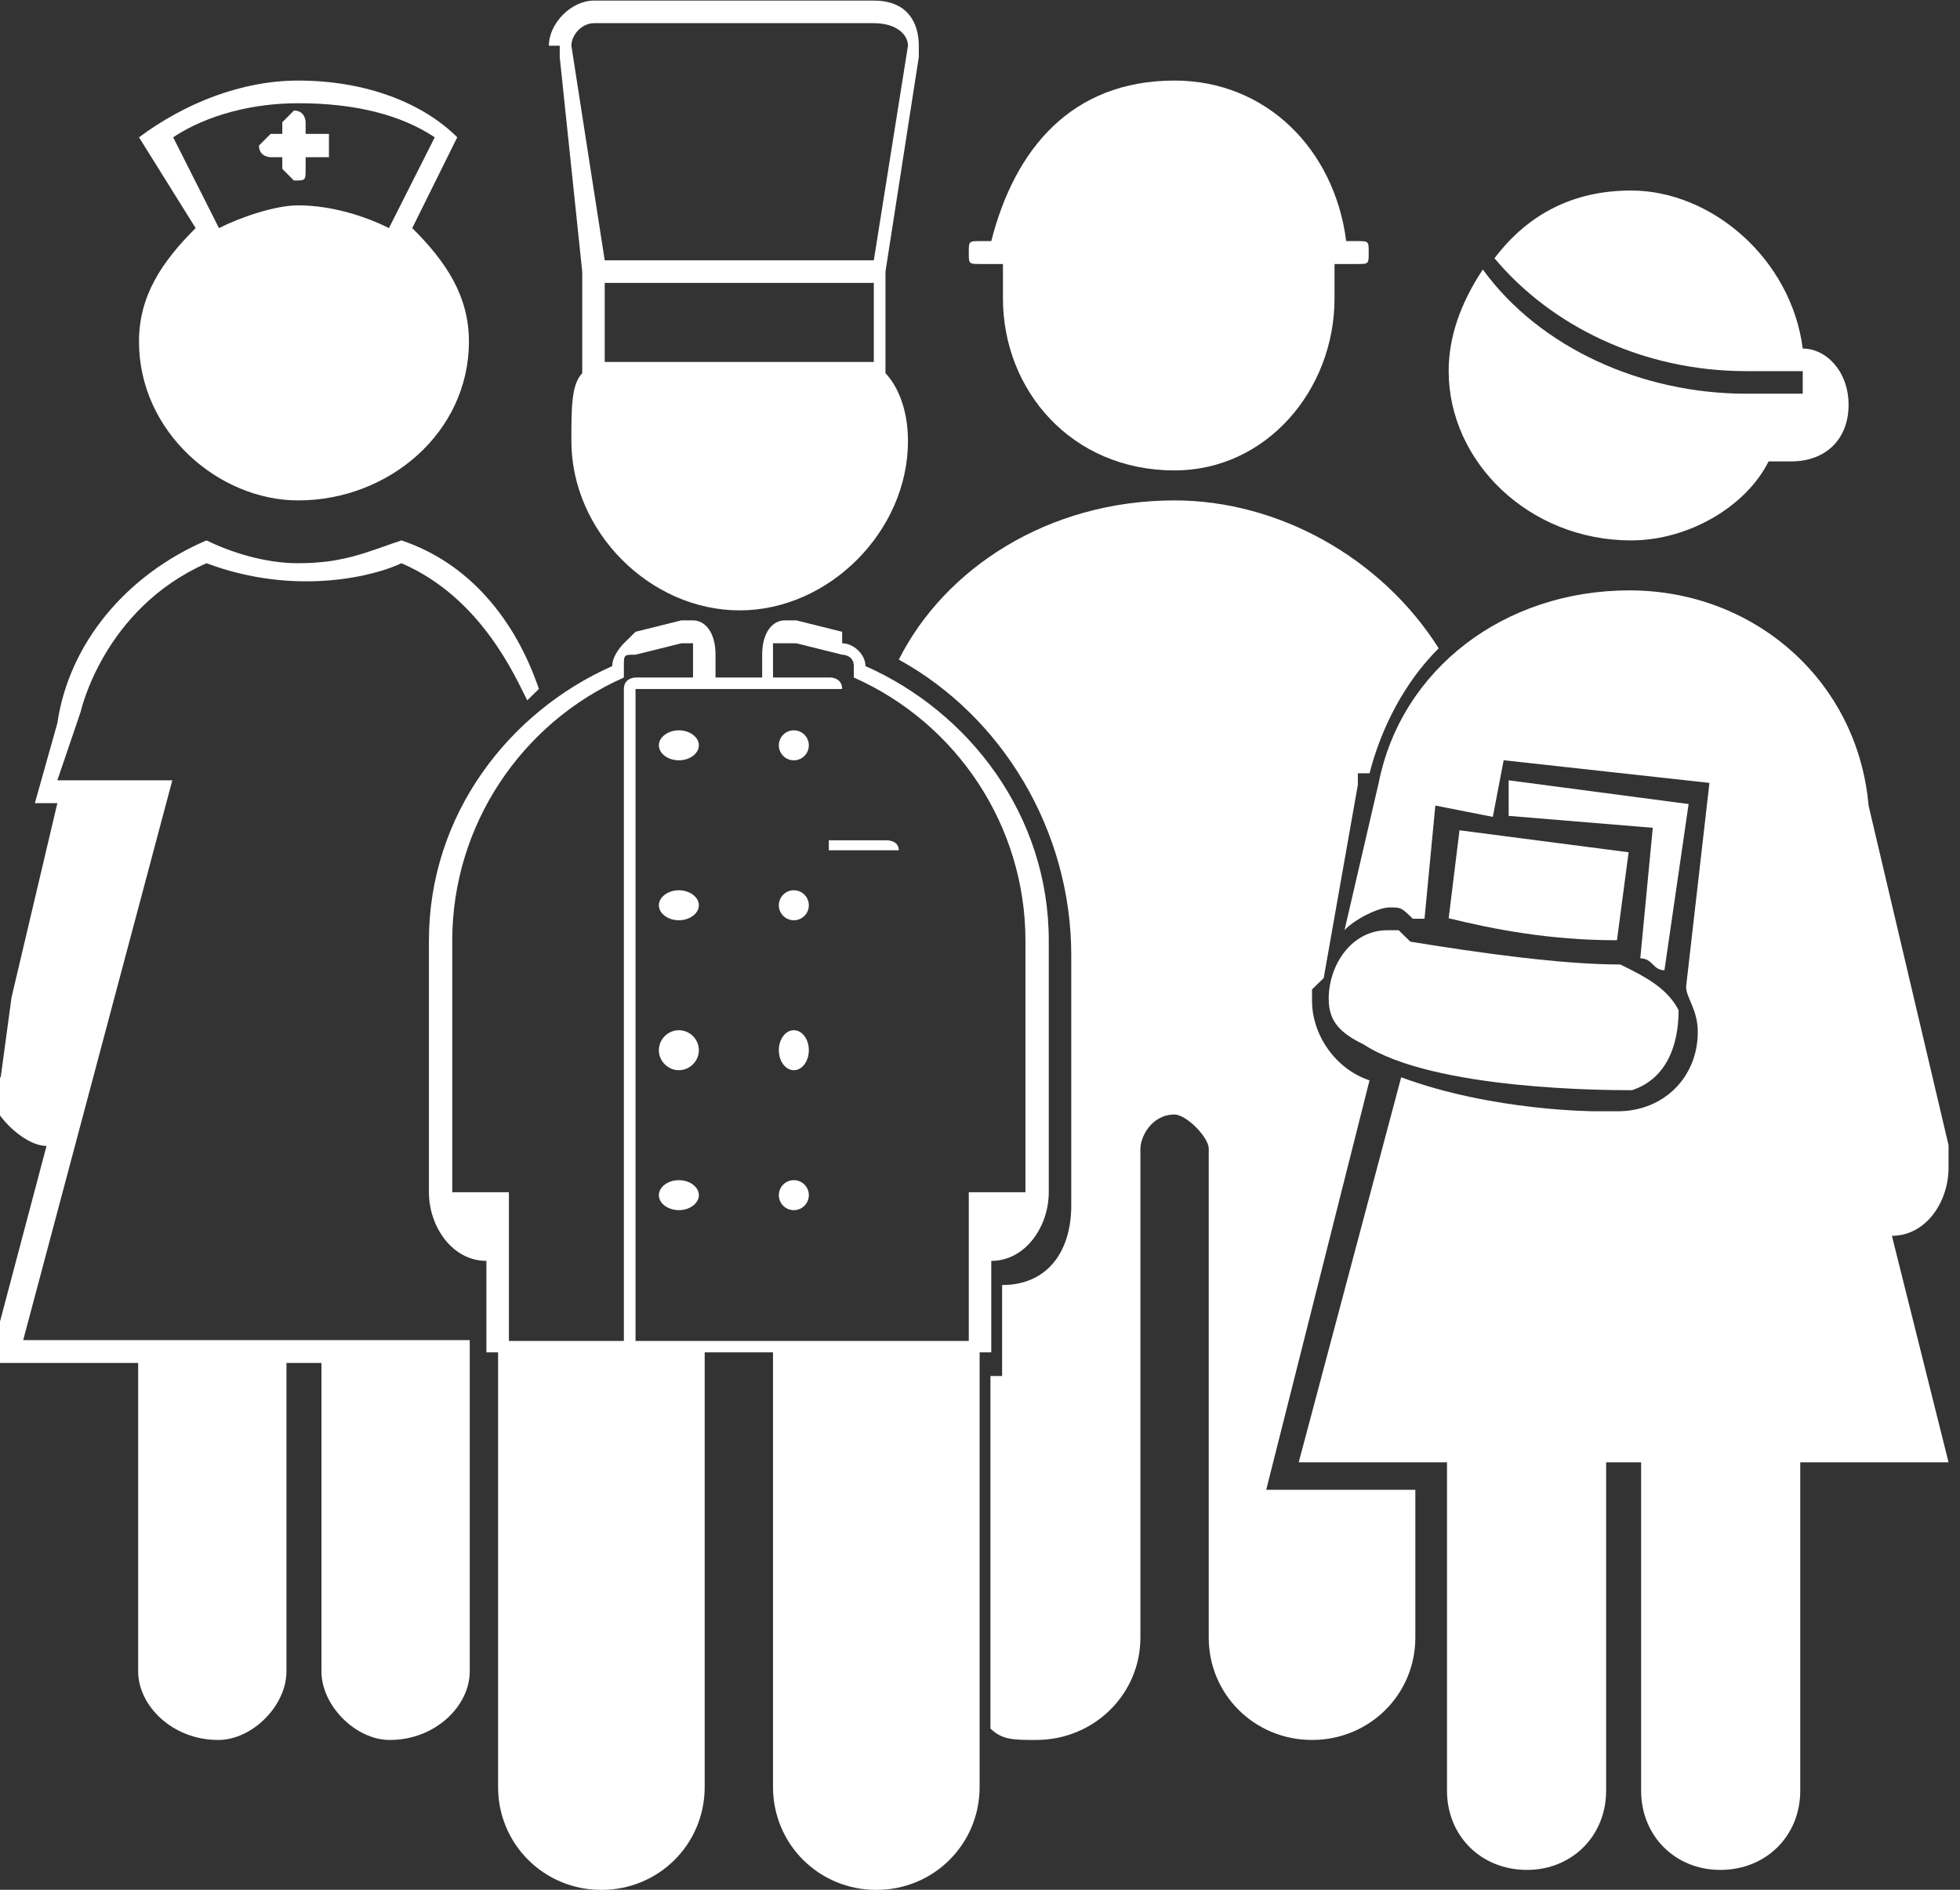 <?xml version="1.0" encoding="UTF-8" standalone="no"?>
<!-- Created with Inkscape (http://www.inkscape.org/) -->

<svg
   version="1.1"
   id="svg1"
   width="31.36"
   height="30.24"
   viewBox="0 0 31.36 30.24"
   sodipodi:docname="cpv2020_pres_res_nay.pdf"
   xmlns:inkscape="http://www.inkscape.org/namespaces/inkscape"
   xmlns:sodipodi="http://sodipodi.sourceforge.net/DTD/sodipodi-0.dtd"
   xmlns="http://www.w3.org/2000/svg"
   xmlns:svg="http://www.w3.org/2000/svg">
  <rect x="0" y="0" width="31.36" height="30.24" fill="#333333" stroke="none"/>
  <defs
     id="defs1" />
  <sodipodi:namedview
     id="namedview1"
     pagecolor="#ffffff"
     bordercolor="#000000"
     borderopacity="0.25"
     inkscape:showpageshadow="2"
     inkscape:pageopacity="0.0"
     inkscape:pagecheckerboard="0"
     inkscape:deskcolor="#d1d1d1" />
  <g
     id="g1"
     inkscape:groupmode="layer"
     inkscape:label="3"
     transform="translate(-701.76,-681.76)">
    <g
       id="g177">
      <path
         id="path178"
         d="m 546.6,16.56 c -0.14,0.274 -0.42,0.411 -0.7,0.549 0,0 0,0 0,0 0,0 0,0 0,0 0,0 0,0 0,0 -0.7,0 -1.68,0.137 -2.52,0.274 0,0 -0.14,0.137 -0.14,0.137 0,0 0,0 0,0 0,0 0,0 0,0 0,0 0,0 -0.14,0 -0.42,0 -0.7,-0.411 -0.7,-0.823 0,-0.274 0.14,-0.411 0.42,-0.548 0,0 0,0 0,0 0,0 0,0 0,0 0.84,-0.549 2.94,-0.549 3.22,-0.549 0,0 0,0 0,0 0,0 0,0 0,0 0.42,0.137 0.56,0.549 0.56,0.96 z"
         style="fill:#ffffff;fill-opacity:1;fill-rule:evenodd;stroke:none"
         transform="matrix(1.333,0,0,-1.333,0,720)" />
    </g>
    <g
       id="g178">
      <path
         id="path179"
         d="m 549.84,14.668 c 0,0 0,0 0,0 0,0 0,0 0,0 0,0 0,0 0,0 0,0.136 0,0.136 0,0.272 -0.96,4.077 -0.96,4.077 -0.96,4.077 -0.13,1.496 -1.37,2.583 -2.87,2.583 -1.51,0 -2.74,-0.951 -3.01,-2.311 0,0 0,0 0,0 -0.41,-1.767 -0.41,-1.767 -0.41,-1.767 0.13,0.136 0.41,0.272 0.54,0.272 0.14,0 0.14,0 0.28,-0.136 0,0 0,0 0,0 0,0 0,0 0,0 0,0 0,0 0,0 0,0 0.14,0 0.14,0 0.13,1.359 0.13,1.359 0.13,1.359 0.69,-0.136 0.69,-0.136 0.69,-0.136 0.13,0.68 0.13,0.68 0.13,0.68 2.47,-0.272 2.47,-0.272 2.47,-0.272 -0.28,-2.446 -0.28,-2.446 -0.28,-2.446 0,-0.136 0.14,-0.272 0.14,-0.544 0,-0.544 -0.41,-0.952 -0.96,-0.952 -0.14,0 -0.14,0 -0.27,0 0,0 0,0 0,0 0,0 -1.23,0 -2.33,0.408 -1.23,-4.622 -1.23,-4.622 -1.23,-4.622 1.78,0 1.78,0 1.78,0 0,-3.942 0,-3.942 0,-3.942 0,0 0,0 0,0 0,0 0,0 0,0 0,-0.544 0.41,-0.951 0.96,-0.951 0.54,0 0.95,0.408 0.95,0.951 0,0 0,0 0,0 0,0 0,0 0,0 0,3.942 0,3.942 0,3.942 0.42,0 0.42,0 0.42,0 0,-3.942 0,-3.942 0,-3.942 0,-0.544 0.41,-0.951 0.95,-0.951 0.55,0 0.96,0.408 0.96,0.951 0,3.942 0,3.942 0,3.942 1.78,0 1.78,0 1.78,0 -0.68,2.719 -0.68,2.719 -0.68,2.719 0.41,0 0.68,0.408 0.68,0.816 z"
         style="fill:#ffffff;fill-opacity:1;fill-rule:evenodd;stroke:none"
         transform="matrix(1.333,0,0,-1.333,0,720)" />
    </g>
    <g
       id="g179">
      <path
         id="path180"
         d="m 545.86,17.4 c 0.14,1.056 0.14,1.056 0.14,1.056 -2.03,0.264 -2.03,0.264 -2.03,0.264 -0.13,-1.056 -0.13,-1.056 -0.13,-1.056 0.54,-0.132 1.21,-0.264 2.02,-0.264 z"
         style="fill:#ffffff;fill-opacity:1;fill-rule:evenodd;stroke:none"
         transform="matrix(1.333,0,0,-1.333,0,720)" />
    </g>
    <g
       id="g180">
      <path
         id="path181"
         d="m 546.14,17.183 c 0.15,0 0.15,-0.143 0.29,-0.143 0.29,1.995 0.29,1.995 0.29,1.995 -2.16,0.285 -2.16,0.285 -2.16,0.285 0,-0.427 0,-0.427 0,-0.427 1.73,-0.143 1.73,-0.143 1.73,-0.143 z"
         style="fill:#ffffff;fill-opacity:1;fill-rule:evenodd;stroke:none"
         transform="matrix(1.333,0,0,-1.333,0,720)" />
    </g>
    <g
       id="g181">
      <path
         id="path182"
         d="m 548.09,24.503 c -0.14,1.084 -1.1,1.897 -2.06,1.897 -0.68,0 -1.23,-0.271 -1.64,-0.813 0.68,-0.813 1.78,-1.355 3.02,-1.355 0.27,0 0.41,0 0.68,0 0,-0.271 0,-0.271 0,-0.271 -0.27,0 -0.41,0 -0.68,0 -1.24,0 -2.47,0.542 -3.16,1.491 -0.27,-0.407 -0.41,-0.813 -0.41,-1.22 0,-1.084 0.96,-2.032 2.19,-2.032 0.69,0 1.38,0.407 1.65,0.948 0.14,0 0.27,0 0.27,0 0.42,0 0.69,0.271 0.69,0.678 0,0.406 -0.27,0.677 -0.55,0.677 z"
         style="fill:#ffffff;fill-opacity:1;fill-rule:evenodd;stroke:none"
         transform="matrix(1.333,0,0,-1.333,0,720)" />
    </g>
    <g
       id="g182">
      <path
         id="path183"
         d="m 542.74,25.793 c 0,0 0,0 0,0 0,0 0,0 0,0 -0.13,0 -0.13,0 -0.13,0 -0.14,1.101 -0.96,1.927 -2.06,1.927 -1.24,0 -1.92,-0.826 -2.2,-1.927 -0.13,0 -0.13,0 -0.13,0 -0.14,0 -0.14,0 -0.14,-0.138 0,-0.137 0,-0.137 0.14,-0.137 0.13,0 0.13,0 0.13,0 0.14,0 0.14,0 0.14,0 0,-0.138 0,-0.276 0,-0.413 0,-1.101 0.82,-2.065 2.06,-2.065 1.1,0 1.92,0.964 1.92,2.065 0,0.137 0,0.275 0,0.413 0.14,0 0.14,0 0.14,0 0.13,0 0.13,0 0.13,0 0,0 0,0 0,0 0,0 0,0 0,0 0.14,0 0.14,0 0.14,0.137 0,0.138 0,0.138 -0.14,0.138 z"
         style="fill:#ffffff;fill-opacity:1;fill-rule:evenodd;stroke:none"
         transform="matrix(1.333,0,0,-1.333,0,720)" />
    </g>
    <g
       id="g183">
      <path
         id="path184"
         d="m 530.4,26.8 c 0,0 0,0 0,0 -0.28,0 -0.28,0 -0.28,0 0,-0.14 0,-0.14 0,-0.14 0,0 0,0 0,0 0,0 0,0 0,0 0,0 0,0 0,0 0,0 0,0 0,0 0,-0.14 0,-0.14 -0.14,-0.14 0,0 0,0 -0.14,0.14 0,0 0,0 0,0 0,0 0,0 0,0 0,0 0,0 0,0 0,0 0,0 0,0 0,0.14 0,0.14 0,0.14 -0.14,0 -0.14,0 -0.14,0 0,0 0,0 0,0 0,0 -0.14,0 -0.14,0.14 0,0 0.14,0.14 0.14,0.14 0,0 0,0 0,0 0.14,0 0.14,0 0.14,0 0,0.14 0,0.14 0,0.14 0,0 0,0 0,0 0,0 0,0 0,0 0,0 0,0 0,0 0,0 0,0 0,0 0,0 0.14,0.14 0.14,0.14 0.14,0 0.14,-0.14 0.14,-0.14 0,0 0,0 0,0 0,0 0,0 0,0 0,0 0,0 0,0 0,0 0,0 0,0 0,-0.14 0,-0.14 0,-0.14 0.28,0 0.28,0 0.28,0 0,0 0,0 0,0 0,0 0,-0.14 0,-0.14 z"
         style="fill:#ffffff;fill-opacity:1;fill-rule:evenodd;stroke:none"
         transform="matrix(1.333,0,0,-1.333,0,720)" />
    </g>
    <g
       id="g184">
      <path
         id="path185"
         d="m 531.4,25.949 c 0.54,1.09 0.54,1.09 0.54,1.09 -0.41,0.409 -1.09,0.681 -1.91,0.681 -0.68,0 -1.36,-0.272 -1.91,-0.681 0.68,-1.09 0.68,-1.09 0.68,-1.09 -0.41,-0.408 -0.68,-0.817 -0.68,-1.362 0,-1.09 0.96,-1.907 1.91,-1.907 1.09,0 2.05,0.817 2.05,1.907 0,0.545 -0.27,0.954 -0.68,1.362 z m -1.37,0.273 c -0.27,0 -0.68,-0.137 -0.95,-0.273 -0.55,1.09 -0.55,1.09 -0.55,1.09 0.41,0.272 0.96,0.409 1.5,0.409 0.68,0 1.23,-0.137 1.64,-0.409 -0.55,-1.09 -0.55,-1.09 -0.55,-1.09 -0.27,0.136 -0.68,0.273 -1.09,0.273 z"
         style="fill:#ffffff;fill-opacity:1;fill-rule:evenodd;stroke:none"
         transform="matrix(1.333,0,0,-1.333,0,720)" />
    </g>
    <g
       id="g185">
      <path
         id="path186"
         d="m 539.04,17.396 c 0,1.51 -0.96,2.746 -2.2,3.295 0,0 0,0 0,0 0,0.137 -0.14,0.274 -0.28,0.274 0,0 0,0 0,0 0,0.138 0,0.138 0,0.138 0,0 0,0 0,0 -0.55,0.137 -0.55,0.137 -0.55,0.137 0,0 0,0 -0.14,0 -0.14,0 -0.27,-0.137 -0.27,-0.412 0,-0.274 0,-0.274 0,-0.274 -0.56,0 -0.56,0 -0.56,0 0,0.274 0,0.274 0,0.274 0,0.275 -0.13,0.412 -0.27,0.412 -0.14,0 -0.14,0 -0.14,0 -0.55,-0.137 -0.55,-0.137 -0.55,-0.137 0,0 0,0 0,0 -0.14,-0.138 -0.14,-0.138 -0.14,-0.138 0,0 0,0 0,0 0,0 -0.14,-0.137 -0.14,-0.274 0,0 0,0 0,0 -1.24,-0.549 -2.2,-1.785 -2.2,-3.295 0,0 0,0 0,0 0,-3.021 0,-3.021 0,-3.021 0,-0.412 0.28,-0.824 0.69,-0.824 0,-1.098 0,-1.098 0,-1.098 0.14,0 0.14,0 0.14,0 0,-5.217 0,-5.217 0,-5.217 0,-0.686 0.55,-1.236 1.24,-1.236 0.69,0 1.24,0.549 1.24,1.236 0,5.217 0,5.217 0,5.217 0.82,0 0.82,0 0.82,0 0,-5.217 0,-5.217 0,-5.217 0,-0.686 0.55,-1.236 1.24,-1.236 0.69,0 1.24,0.549 1.24,1.236 0,5.217 0,5.217 0,5.217 0.14,0 0.14,0 0.14,0 0,1.098 0,1.098 0,1.098 0.41,0 0.69,0.412 0.69,0.824 0,3.021 0,3.021 0,3.021 z m -0.28,-3.021 c -0.68,0 -0.68,0 -0.68,0 0,-1.785 0,-1.785 0,-1.785 -5.52,0 -5.52,0 -5.52,0 0,1.785 0,1.785 0,1.785 -0.68,0 -0.68,0 -0.68,0 0,3.021 0,3.021 0,3.021 0,1.373 0.82,2.608 2.06,3.158 0,0.137 0,0.137 0,0.137 0,0.137 0,0.137 0.14,0.137 0,0 0,0 0,0 0,0 0,0 0,0 0,0 0,0 0,0 0,0 0,0 0,0 0.55,0.137 0.55,0.137 0.55,0.137 0,0 0,0 0,0 0,0 0,0 0,0 0,0 0,0 0,0 0,0 0.14,0 0.14,0 0,0 0,0 0,0 0,-0.411 0,-0.411 0,-0.411 -0.69,0 -0.69,0 -0.69,0 0,0 -0.14,0 -0.14,-0.138 0,0 0,0 0,0 0,-7.826 0,-7.826 0,-7.826 0.14,0 0.14,0 0.14,0 0,7.552 0,7.552 0,7.552 0,0.274 0,0.274 0,0.274 0,0 0,0 0,0 0,0 0,0 0,0 2.34,0 2.34,0 2.34,0 0,0 0.14,0 0.14,0 0,0.138 -0.14,0.138 -0.14,0.138 -0.69,0 -0.69,0 -0.69,0 0,0.411 0,0.411 0,0.411 0,0 0.14,0 0.14,0 0,0 0,0 0,0 0,0 0,0 0,0 0,0 0,0 0,0 0,0 0,0 0.14,0 0.55,-0.137 0.55,-0.137 0.55,-0.137 0,0 0,0 0,0 0,0 0,0 0,0 0,0 0,0 0,0 0,0 0,0 0,0 0,0 0.14,0 0.14,-0.137 0,-0.137 0,-0.137 0,-0.137 1.24,-0.55 2.06,-1.785 2.06,-3.158 z"
         style="fill:#ffffff;fill-opacity:1;fill-rule:evenodd;stroke:none"
         transform="matrix(1.333,0,0,-1.333,0,720)" />
    </g>
    <g
       id="g186">
      <path
         id="path187"
         d="m 537.24,18.48 c 0,0 -0.14,0 -0.14,0 -0.7,0 -0.7,0 -0.7,0 0,0 0,0 0,0 0,0 0,0 0,0 0,0.12 0,0.12 0,0.12 0.7,0 0.7,0 0.7,0 0,0 0.14,0 0.14,-0.12 z"
         style="fill:#ffffff;fill-opacity:1;fill-rule:evenodd;stroke:none"
         transform="matrix(1.333,0,0,-1.333,0,720)" />
    </g>
    <g
       id="g187">
      <path
         id="path188"
         d="m 534.36,19.74 c 0,0.099 0.11,0.18 0.24,0.18 0.13,0 0.24,-0.081 0.24,-0.18 0,-0.099 -0.11,-0.18 -0.24,-0.18 -0.13,0 -0.24,0.081 -0.24,0.18 z"
         style="fill:#ffffff;fill-opacity:1;fill-rule:evenodd;stroke:none"
         transform="matrix(1.333,0,0,-1.333,0,720)" />
    </g>
    <g
       id="g188">
      <path
         id="path189"
         d="m 535.8,19.74 c 0,0.099 0.08,0.18 0.18,0.18 0.1,0 0.18,-0.081 0.18,-0.18 0,-0.099 -0.08,-0.18 -0.18,-0.18 -0.1,0 -0.18,0.081 -0.18,0.18 z"
         style="fill:#ffffff;fill-opacity:1;fill-rule:evenodd;stroke:none"
         transform="matrix(1.333,0,0,-1.333,0,720)" />
    </g>
    <g
       id="g189">
      <path
         id="path190"
         d="m 534.36,17.82 c 0,0.099 0.11,0.18 0.24,0.18 0.13,0 0.24,-0.081 0.24,-0.18 0,-0.099 -0.11,-0.18 -0.24,-0.18 -0.13,0 -0.24,0.081 -0.24,0.18 z"
         style="fill:#ffffff;fill-opacity:1;fill-rule:evenodd;stroke:none"
         transform="matrix(1.333,0,0,-1.333,0,720)" />
    </g>
    <g
       id="g190">
      <path
         id="path191"
         d="m 535.8,17.82 c 0,0.099 0.08,0.18 0.18,0.18 0.1,0 0.18,-0.081 0.18,-0.18 0,-0.099 -0.08,-0.18 -0.18,-0.18 -0.1,0 -0.18,0.081 -0.18,0.18 z"
         style="fill:#ffffff;fill-opacity:1;fill-rule:evenodd;stroke:none"
         transform="matrix(1.333,0,0,-1.333,0,720)" />
    </g>
    <g
       id="g191">
      <path
         id="path192"
         d="m 534.36,16.08 c 0,0.133 0.11,0.24 0.24,0.24 0.13,0 0.24,-0.107 0.24,-0.24 0,-0.132 -0.11,-0.24 -0.24,-0.24 -0.13,0 -0.24,0.108 -0.24,0.24 z"
         style="fill:#ffffff;fill-opacity:1;fill-rule:evenodd;stroke:none"
         transform="matrix(1.333,0,0,-1.333,0,720)" />
    </g>
    <g
       id="g192">
      <path
         id="path193"
         d="m 535.8,16.08 c 0,0.133 0.08,0.24 0.18,0.24 0.1,0 0.18,-0.107 0.18,-0.24 0,-0.132 -0.08,-0.24 -0.18,-0.24 -0.1,0 -0.18,0.108 -0.18,0.24 z"
         style="fill:#ffffff;fill-opacity:1;fill-rule:evenodd;stroke:none"
         transform="matrix(1.333,0,0,-1.333,0,720)" />
    </g>
    <g
       id="g193">
      <path
         id="path194"
         d="m 534.36,14.34 c 0,0.099 0.11,0.18 0.24,0.18 0.13,0 0.24,-0.081 0.24,-0.18 0,-0.099 -0.11,-0.18 -0.24,-0.18 -0.13,0 -0.24,0.081 -0.24,0.18 z"
         style="fill:#ffffff;fill-opacity:1;fill-rule:evenodd;stroke:none"
         transform="matrix(1.333,0,0,-1.333,0,720)" />
    </g>
    <g
       id="g194">
      <path
         id="path195"
         d="m 535.8,14.34 c 0,0.099 0.08,0.18 0.18,0.18 0.1,0 0.18,-0.081 0.18,-0.18 0,-0.099 -0.08,-0.18 -0.18,-0.18 -0.1,0 -0.18,0.081 -0.18,0.18 z"
         style="fill:#ffffff;fill-opacity:1;fill-rule:evenodd;stroke:none"
         transform="matrix(1.333,0,0,-1.333,0,720)" />
    </g>
    <g
       id="g195">
      <path
         id="path196"
         d="m 537.48,28.002 c 0,0 0,0 0,0 0,0.136 0,0.136 0,0.136 0,0.271 -0.13,0.542 -0.54,0.542 0,0 -3.36,0 -3.36,0 -0.27,0 -0.54,-0.271 -0.54,-0.542 0,0 0,0 0,0 0,0 0,0 0,0 0.13,0 0.13,0 0.13,0 0,0 0,0 0,-0.136 0.27,-2.575 0.27,-2.575 0.27,-2.575 0,-1.22 0,-1.22 0,-1.22 0,0 0,0 0,0 -0.13,-0.136 -0.13,-0.407 -0.13,-0.814 0,-1.084 0.94,-2.033 2.02,-2.033 1.07,0 2.02,0.949 2.02,2.033 0,0.407 -0.14,0.678 -0.27,0.814 0,1.22 0,1.22 0,1.22 z m -4.17,0.136 c 0,0.135 0.13,0.271 0.27,0.271 3.36,0 3.36,0 3.36,0 0.27,0 0.41,-0.136 0.41,-0.271 0,0 -0.41,-2.576 -0.41,-2.576 -3.23,0 -3.23,0 -3.23,0 z m 3.63,-3.796 c -3.23,0 -3.23,0 -3.23,0 0,0.136 0,0.136 0,0.136 0,0.813 0,0.813 0,0.813 3.23,0 3.23,0 3.23,0 0,-0.813 0,-0.813 0,-0.813 z"
         style="fill:#ffffff;fill-opacity:1;fill-rule:evenodd;stroke:none"
         transform="matrix(1.333,0,0,-1.333,0,720)" />
    </g>
    <g
       id="g196">
      <path
         id="path197"
         d="m 532.09,12.6 c -5.36,0 -5.36,0 -5.36,0 1.79,6.72 1.79,6.72 1.79,6.72 -1.38,0 -1.38,0 -1.38,0 0.28,0.823 0.28,0.823 0.28,0.823 0,0 0.27,1.234 1.51,1.783 1.1,-0.412 2.06,-0.137 2.34,0 0.96,-0.412 1.37,-1.372 1.51,-1.646 0,0 0.14,0.137 0.14,0.137 -0.28,0.823 -0.83,1.509 -1.65,1.783 -0.41,-0.137 -0.69,-0.274 -1.24,-0.274 -0.41,0 -0.82,0.137 -1.1,0.274 -0.96,-0.411 -1.65,-1.234 -1.79,-2.194 0,0 0,0 0,0 -0.27,-0.96 -0.27,-0.96 -0.27,-0.96 0.14,0 0.14,0 0.14,0 0.13,0 0.13,0 0.13,0 -0.55,-2.332 -0.55,-2.332 -0.55,-2.332 -0.13,-0.96 -0.13,-0.96 -0.13,-0.96 0,0 0,0 0,0 -0.14,0 -0.14,0 -0.14,-0.137 0,-0.274 0.41,-0.686 0.69,-0.686 0,0 0,0 0,0 -0.69,-2.605 -0.69,-2.605 -0.69,-2.605 1.79,0 1.79,0 1.79,0 0,-3.703 0,-3.703 0,-3.703 0,0 0,0 0,0 0,0 0,0 0,0 0,-0.411 0.41,-0.823 0.96,-0.823 0.41,0 0.82,0.411 0.82,0.823 0,0 0,0 0,0 0,0 0,0 0,0 0,3.703 0,3.703 0,3.703 0.42,0 0.42,0 0.42,0 0,-3.703 0,-3.703 0,-3.703 0,-0.411 0.41,-0.823 0.82,-0.823 0.55,0 0.96,0.411 0.96,0.823 0,3.703 0,3.703 0,3.703 0,0 0,0 0,0 z"
         style="fill:#ffffff;fill-opacity:1;fill-rule:evenodd;stroke:none"
         transform="matrix(1.333,0,0,-1.333,0,720)" />
    </g>
    <g
       id="g197">
      <path
         id="path198"
         d="m 541.65,10.803 c 1.24,4.915 1.24,4.915 1.24,4.915 0,0 0,0 0,0 -0.41,0.136 -0.69,0.546 -0.69,0.955 0,0.137 0,0.137 0,0.137 0,0 0,0 0,0 0.14,0.136 0.14,0.136 0.14,0.136 0,0 0,0 0,0 0.41,2.321 0.41,2.321 0.41,2.321 0,0 0,0.137 0,0.137 0.14,0 0.14,0 0.14,0 0,0 0,0 0,0 0.14,0.546 0.42,1.092 0.83,1.501 -0.69,1.092 -1.93,1.775 -3.17,1.775 -1.52,0 -2.76,-0.819 -3.31,-1.911 1.24,-0.683 2.07,-2.048 2.07,-3.55 0,0 0,0 0,0 0,-3.003 0,-3.003 0,-3.003 0,-0.546 -0.28,-0.955 -0.83,-0.955 0,-1.092 0,-1.092 0,-1.092 -0.14,0 -0.14,0 -0.14,0 0,-4.232 0,-4.232 0,-4.232 C 538.48,7.8 538.62,7.8 538.89,7.8 c 0.69,0 1.25,0.546 1.25,1.229 0,5.87 0,5.87 0,5.87 0,0 0,0 0,0 0,0.136 0.13,0.409 0.41,0.409 0.14,0 0.41,-0.273 0.41,-0.409 0,-0.137 0,-0.137 0,-0.137 0,-5.733 0,-5.733 0,-5.733 0,-0.683 0.55,-1.229 1.24,-1.229 0.69,0 1.24,0.546 1.24,1.229 0,1.774 0,1.774 0,1.774 z"
         style="fill:#ffffff;fill-opacity:1;fill-rule:evenodd;stroke:none"
         transform="matrix(1.333,0,0,-1.333,0,720)" />
    </g>
  </g>
</svg>
